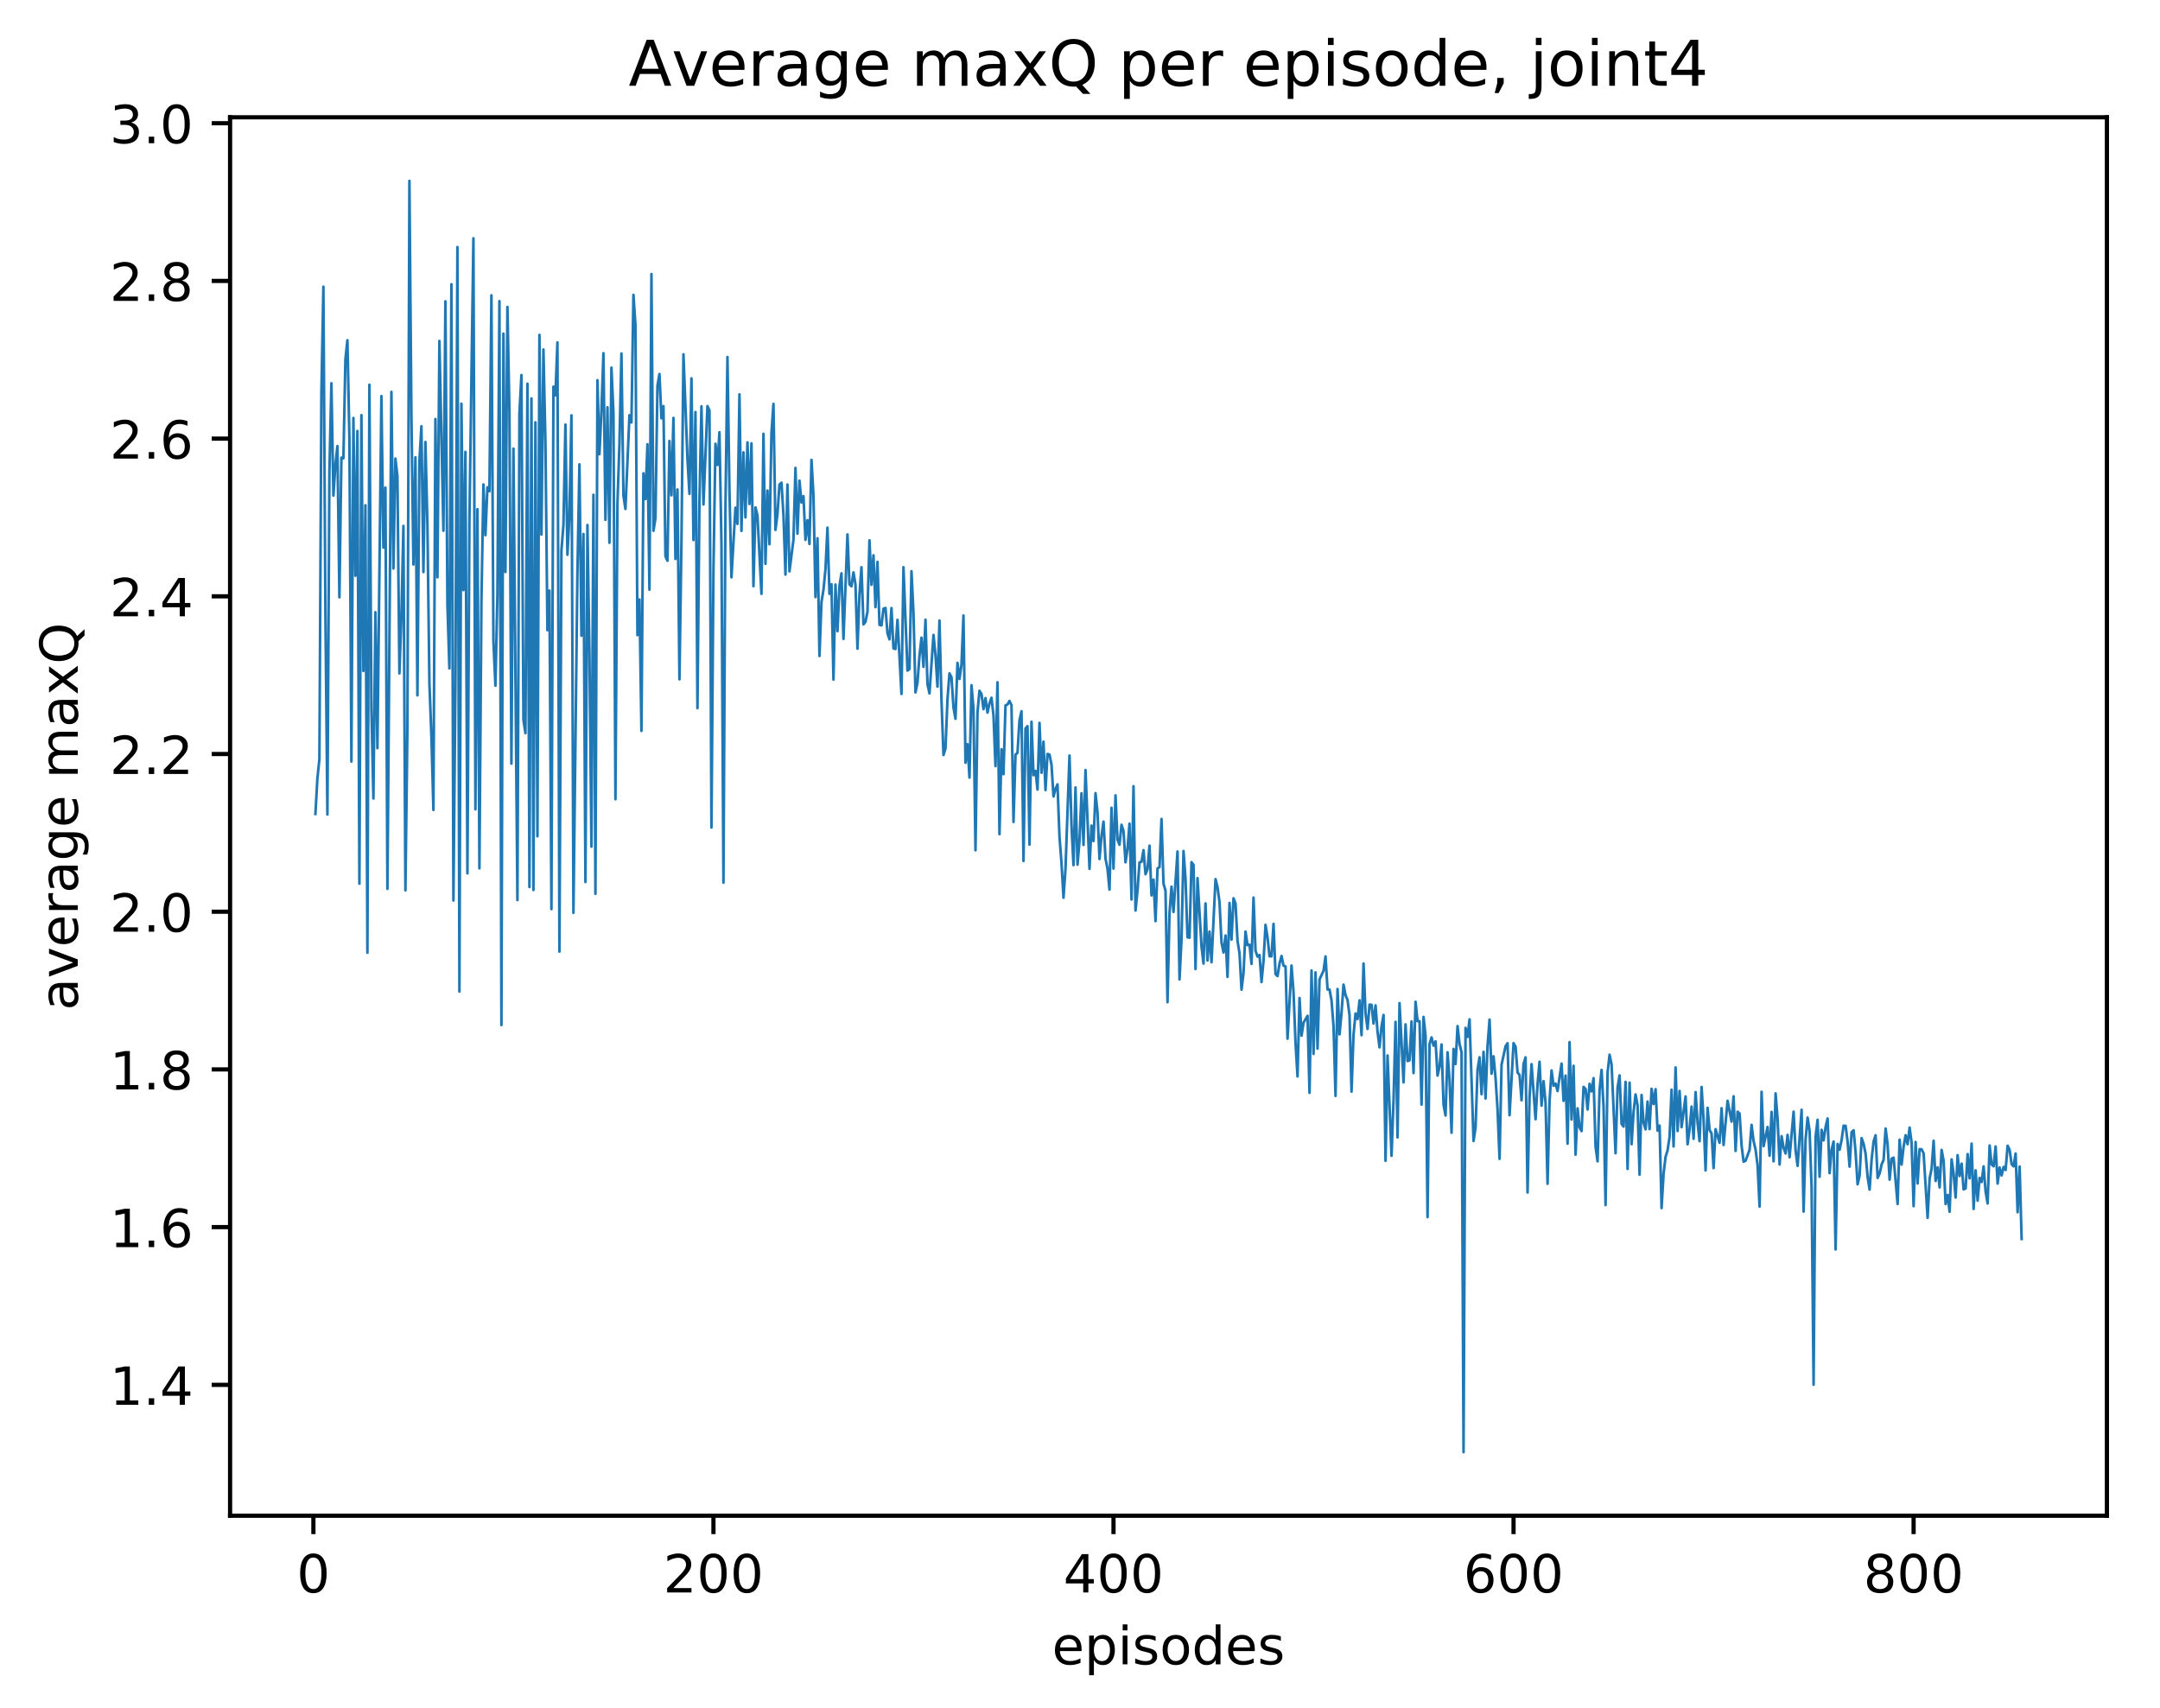 <?xml version="1.0" encoding="utf-8" standalone="no"?>
<!DOCTYPE svg PUBLIC "-//W3C//DTD SVG 1.1//EN"
  "http://www.w3.org/Graphics/SVG/1.1/DTD/svg11.dtd">
<!-- Created with matplotlib (http://matplotlib.org/) -->
<svg height="325pt" version="1.1" viewBox="0 0 411 325" width="411pt" xmlns="http://www.w3.org/2000/svg" xmlns:xlink="http://www.w3.org/1999/xlink">
 <defs>
  <style type="text/css">
*{stroke-linecap:butt;stroke-linejoin:round;}
  </style>
 </defs>
 <g id="figure_1">
  <g id="patch_1">
   <path d="M 0 325.986 
L 411.601 325.986 
L 411.601 0 
L 0 0 
z
" style="fill:#ffffff;"/>
  </g>
  <g id="axes_1">
   <g id="patch_2">
    <path d="M 43.781 288.43 
L 400.901 288.43 
L 400.901 22.318 
L 43.781 22.318 
z
" style="fill:#ffffff;"/>
   </g>
   <g id="matplotlib.axis_1">
    <g id="xtick_1">
     <g id="line2d_1">
      <defs>
       <path d="M 0 0 
L 0 3.5 
" id="mb0714ffade" style="stroke:#000000;stroke-width:0.8;"/>
      </defs>
      <g>
       <use style="stroke:#000000;stroke-width:0.8;" x="59.633" xlink:href="#mb0714ffade" y="288.43"/>
      </g>
     </g>
     <g id="text_1">
      <!-- 0 -->
      <defs>
       <path d="M 31.781 66.406 
Q 24.172 66.406 20.328 58.906 
Q 16.5 51.422 16.5 36.375 
Q 16.5 21.391 20.328 13.891 
Q 24.172 6.391 31.781 6.391 
Q 39.453 6.391 43.281 13.891 
Q 47.125 21.391 47.125 36.375 
Q 47.125 51.422 43.281 58.906 
Q 39.453 66.406 31.781 66.406 
z
M 31.781 74.219 
Q 44.047 74.219 50.516 64.516 
Q 56.984 54.828 56.984 36.375 
Q 56.984 17.969 50.516 8.266 
Q 44.047 -1.422 31.781 -1.422 
Q 19.531 -1.422 13.062 8.266 
Q 6.594 17.969 6.594 36.375 
Q 6.594 54.828 13.062 64.516 
Q 19.531 74.219 31.781 74.219 
z
" id="DejaVuSans-30"/>
      </defs>
      <g transform="translate(56.452 303.029)scale(0.1 -0.1)">
       <use xlink:href="#DejaVuSans-30"/>
      </g>
     </g>
    </g>
    <g id="xtick_2">
     <g id="line2d_2">
      <g>
       <use style="stroke:#000000;stroke-width:0.8;" x="135.754" xlink:href="#mb0714ffade" y="288.43"/>
      </g>
     </g>
     <g id="text_2">
      <!-- 200 -->
      <defs>
       <path d="M 19.188 8.297 
L 53.609 8.297 
L 53.609 0 
L 7.328 0 
L 7.328 8.297 
Q 12.938 14.109 22.625 23.891 
Q 32.328 33.688 34.812 36.531 
Q 39.547 41.844 41.422 45.531 
Q 43.312 49.219 43.312 52.781 
Q 43.312 58.594 39.234 62.25 
Q 35.156 65.922 28.609 65.922 
Q 23.969 65.922 18.812 64.312 
Q 13.672 62.703 7.812 59.422 
L 7.812 69.391 
Q 13.766 71.781 18.938 73 
Q 24.125 74.219 28.422 74.219 
Q 39.75 74.219 46.484 68.547 
Q 53.219 62.891 53.219 53.422 
Q 53.219 48.922 51.531 44.891 
Q 49.859 40.875 45.406 35.406 
Q 44.188 33.984 37.641 27.219 
Q 31.109 20.453 19.188 8.297 
z
" id="DejaVuSans-32"/>
      </defs>
      <g transform="translate(126.21 303.029)scale(0.1 -0.1)">
       <use xlink:href="#DejaVuSans-32"/>
       <use x="63.623" xlink:href="#DejaVuSans-30"/>
       <use x="127.246" xlink:href="#DejaVuSans-30"/>
      </g>
     </g>
    </g>
    <g id="xtick_3">
     <g id="line2d_3">
      <g>
       <use style="stroke:#000000;stroke-width:0.8;" x="211.875" xlink:href="#mb0714ffade" y="288.43"/>
      </g>
     </g>
     <g id="text_3">
      <!-- 400 -->
      <defs>
       <path d="M 37.797 64.312 
L 12.891 25.391 
L 37.797 25.391 
z
M 35.203 72.906 
L 47.609 72.906 
L 47.609 25.391 
L 58.016 25.391 
L 58.016 17.188 
L 47.609 17.188 
L 47.609 0 
L 37.797 0 
L 37.797 17.188 
L 4.891 17.188 
L 4.891 26.703 
z
" id="DejaVuSans-34"/>
      </defs>
      <g transform="translate(202.331 303.029)scale(0.1 -0.1)">
       <use xlink:href="#DejaVuSans-34"/>
       <use x="63.623" xlink:href="#DejaVuSans-30"/>
       <use x="127.246" xlink:href="#DejaVuSans-30"/>
      </g>
     </g>
    </g>
    <g id="xtick_4">
     <g id="line2d_4">
      <g>
       <use style="stroke:#000000;stroke-width:0.8;" x="287.995" xlink:href="#mb0714ffade" y="288.43"/>
      </g>
     </g>
     <g id="text_4">
      <!-- 600 -->
      <defs>
       <path d="M 33.016 40.375 
Q 26.375 40.375 22.484 35.828 
Q 18.609 31.297 18.609 23.391 
Q 18.609 15.531 22.484 10.953 
Q 26.375 6.391 33.016 6.391 
Q 39.656 6.391 43.531 10.953 
Q 47.406 15.531 47.406 23.391 
Q 47.406 31.297 43.531 35.828 
Q 39.656 40.375 33.016 40.375 
z
M 52.594 71.297 
L 52.594 62.312 
Q 48.875 64.062 45.094 64.984 
Q 41.312 65.922 37.594 65.922 
Q 27.828 65.922 22.672 59.328 
Q 17.531 52.734 16.797 39.406 
Q 19.672 43.656 24.016 45.922 
Q 28.375 48.188 33.594 48.188 
Q 44.578 48.188 50.953 41.516 
Q 57.328 34.859 57.328 23.391 
Q 57.328 12.156 50.688 5.359 
Q 44.047 -1.422 33.016 -1.422 
Q 20.359 -1.422 13.672 8.266 
Q 6.984 17.969 6.984 36.375 
Q 6.984 53.656 15.188 63.938 
Q 23.391 74.219 37.203 74.219 
Q 40.922 74.219 44.703 73.484 
Q 48.484 72.75 52.594 71.297 
z
" id="DejaVuSans-36"/>
      </defs>
      <g transform="translate(278.452 303.029)scale(0.1 -0.1)">
       <use xlink:href="#DejaVuSans-36"/>
       <use x="63.623" xlink:href="#DejaVuSans-30"/>
       <use x="127.246" xlink:href="#DejaVuSans-30"/>
      </g>
     </g>
    </g>
    <g id="xtick_5">
     <g id="line2d_5">
      <g>
       <use style="stroke:#000000;stroke-width:0.8;" x="364.116" xlink:href="#mb0714ffade" y="288.43"/>
      </g>
     </g>
     <g id="text_5">
      <!-- 800 -->
      <defs>
       <path d="M 31.781 34.625 
Q 24.75 34.625 20.719 30.859 
Q 16.703 27.094 16.703 20.516 
Q 16.703 13.922 20.719 10.156 
Q 24.75 6.391 31.781 6.391 
Q 38.812 6.391 42.859 10.172 
Q 46.922 13.969 46.922 20.516 
Q 46.922 27.094 42.891 30.859 
Q 38.875 34.625 31.781 34.625 
z
M 21.922 38.812 
Q 15.578 40.375 12.031 44.719 
Q 8.5 49.078 8.5 55.328 
Q 8.5 64.062 14.719 69.141 
Q 20.953 74.219 31.781 74.219 
Q 42.672 74.219 48.875 69.141 
Q 55.078 64.062 55.078 55.328 
Q 55.078 49.078 51.531 44.719 
Q 48 40.375 41.703 38.812 
Q 48.828 37.156 52.797 32.312 
Q 56.781 27.484 56.781 20.516 
Q 56.781 9.906 50.312 4.234 
Q 43.844 -1.422 31.781 -1.422 
Q 19.734 -1.422 13.25 4.234 
Q 6.781 9.906 6.781 20.516 
Q 6.781 27.484 10.781 32.312 
Q 14.797 37.156 21.922 38.812 
z
M 18.312 54.391 
Q 18.312 48.734 21.844 45.562 
Q 25.391 42.391 31.781 42.391 
Q 38.141 42.391 41.719 45.562 
Q 45.312 48.734 45.312 54.391 
Q 45.312 60.062 41.719 63.234 
Q 38.141 66.406 31.781 66.406 
Q 25.391 66.406 21.844 63.234 
Q 18.312 60.062 18.312 54.391 
z
" id="DejaVuSans-38"/>
      </defs>
      <g transform="translate(354.572 303.029)scale(0.1 -0.1)">
       <use xlink:href="#DejaVuSans-38"/>
       <use x="63.623" xlink:href="#DejaVuSans-30"/>
       <use x="127.246" xlink:href="#DejaVuSans-30"/>
      </g>
     </g>
    </g>
    <g id="text_6">
     <!-- episodes -->
     <defs>
      <path d="M 56.203 29.594 
L 56.203 25.203 
L 14.891 25.203 
Q 15.484 15.922 20.484 11.062 
Q 25.484 6.203 34.422 6.203 
Q 39.594 6.203 44.453 7.469 
Q 49.312 8.734 54.109 11.281 
L 54.109 2.781 
Q 49.266 0.734 44.188 -0.344 
Q 39.109 -1.422 33.891 -1.422 
Q 20.797 -1.422 13.156 6.188 
Q 5.516 13.812 5.516 26.812 
Q 5.516 40.234 12.766 48.109 
Q 20.016 56 32.328 56 
Q 43.359 56 49.781 48.891 
Q 56.203 41.797 56.203 29.594 
z
M 47.219 32.234 
Q 47.125 39.594 43.094 43.984 
Q 39.062 48.391 32.422 48.391 
Q 24.906 48.391 20.391 44.141 
Q 15.875 39.891 15.188 32.172 
z
" id="DejaVuSans-65"/>
      <path d="M 18.109 8.203 
L 18.109 -20.797 
L 9.078 -20.797 
L 9.078 54.688 
L 18.109 54.688 
L 18.109 46.391 
Q 20.953 51.266 25.266 53.625 
Q 29.594 56 35.594 56 
Q 45.562 56 51.781 48.094 
Q 58.016 40.188 58.016 27.297 
Q 58.016 14.406 51.781 6.484 
Q 45.562 -1.422 35.594 -1.422 
Q 29.594 -1.422 25.266 0.953 
Q 20.953 3.328 18.109 8.203 
z
M 48.688 27.297 
Q 48.688 37.203 44.609 42.844 
Q 40.531 48.484 33.406 48.484 
Q 26.266 48.484 22.188 42.844 
Q 18.109 37.203 18.109 27.297 
Q 18.109 17.391 22.188 11.75 
Q 26.266 6.109 33.406 6.109 
Q 40.531 6.109 44.609 11.75 
Q 48.688 17.391 48.688 27.297 
z
" id="DejaVuSans-70"/>
      <path d="M 9.422 54.688 
L 18.406 54.688 
L 18.406 0 
L 9.422 0 
z
M 9.422 75.984 
L 18.406 75.984 
L 18.406 64.594 
L 9.422 64.594 
z
" id="DejaVuSans-69"/>
      <path d="M 44.281 53.078 
L 44.281 44.578 
Q 40.484 46.531 36.375 47.5 
Q 32.281 48.484 27.875 48.484 
Q 21.188 48.484 17.844 46.438 
Q 14.5 44.391 14.5 40.281 
Q 14.5 37.156 16.891 35.375 
Q 19.281 33.594 26.516 31.984 
L 29.594 31.297 
Q 39.156 29.25 43.188 25.516 
Q 47.219 21.781 47.219 15.094 
Q 47.219 7.469 41.188 3.016 
Q 35.156 -1.422 24.609 -1.422 
Q 20.219 -1.422 15.453 -0.562 
Q 10.688 0.297 5.422 2 
L 5.422 11.281 
Q 10.406 8.688 15.234 7.391 
Q 20.062 6.109 24.812 6.109 
Q 31.156 6.109 34.562 8.281 
Q 37.984 10.453 37.984 14.406 
Q 37.984 18.062 35.516 20.016 
Q 33.062 21.969 24.703 23.781 
L 21.578 24.516 
Q 13.234 26.266 9.516 29.906 
Q 5.812 33.547 5.812 39.891 
Q 5.812 47.609 11.281 51.797 
Q 16.75 56 26.812 56 
Q 31.781 56 36.172 55.266 
Q 40.578 54.547 44.281 53.078 
z
" id="DejaVuSans-73"/>
      <path d="M 30.609 48.391 
Q 23.391 48.391 19.188 42.75 
Q 14.984 37.109 14.984 27.297 
Q 14.984 17.484 19.156 11.844 
Q 23.344 6.203 30.609 6.203 
Q 37.797 6.203 41.984 11.859 
Q 46.188 17.531 46.188 27.297 
Q 46.188 37.016 41.984 42.703 
Q 37.797 48.391 30.609 48.391 
z
M 30.609 56 
Q 42.328 56 49.016 48.375 
Q 55.719 40.766 55.719 27.297 
Q 55.719 13.875 49.016 6.219 
Q 42.328 -1.422 30.609 -1.422 
Q 18.844 -1.422 12.172 6.219 
Q 5.516 13.875 5.516 27.297 
Q 5.516 40.766 12.172 48.375 
Q 18.844 56 30.609 56 
z
" id="DejaVuSans-6f"/>
      <path d="M 45.406 46.391 
L 45.406 75.984 
L 54.391 75.984 
L 54.391 0 
L 45.406 0 
L 45.406 8.203 
Q 42.578 3.328 38.25 0.953 
Q 33.938 -1.422 27.875 -1.422 
Q 17.969 -1.422 11.734 6.484 
Q 5.516 14.406 5.516 27.297 
Q 5.516 40.188 11.734 48.094 
Q 17.969 56 27.875 56 
Q 33.938 56 38.25 53.625 
Q 42.578 51.266 45.406 46.391 
z
M 14.797 27.297 
Q 14.797 17.391 18.875 11.75 
Q 22.953 6.109 30.078 6.109 
Q 37.203 6.109 41.297 11.75 
Q 45.406 17.391 45.406 27.297 
Q 45.406 37.203 41.297 42.844 
Q 37.203 48.484 30.078 48.484 
Q 22.953 48.484 18.875 42.844 
Q 14.797 37.203 14.797 27.297 
z
" id="DejaVuSans-64"/>
     </defs>
     <g transform="translate(200.182 316.707)scale(0.1 -0.1)">
      <use xlink:href="#DejaVuSans-65"/>
      <use x="61.523" xlink:href="#DejaVuSans-70"/>
      <use x="125" xlink:href="#DejaVuSans-69"/>
      <use x="152.783" xlink:href="#DejaVuSans-73"/>
      <use x="204.883" xlink:href="#DejaVuSans-6f"/>
      <use x="266.064" xlink:href="#DejaVuSans-64"/>
      <use x="329.541" xlink:href="#DejaVuSans-65"/>
      <use x="391.064" xlink:href="#DejaVuSans-73"/>
     </g>
    </g>
   </g>
   <g id="matplotlib.axis_2">
    <g id="ytick_1">
     <g id="line2d_6">
      <defs>
       <path d="M 0 0 
L -3.5 0 
" id="m183f1dcb68" style="stroke:#000000;stroke-width:0.8;"/>
      </defs>
      <g>
       <use style="stroke:#000000;stroke-width:0.8;" x="43.781" xlink:href="#m183f1dcb68" y="263.522"/>
      </g>
     </g>
     <g id="text_7">
      <!-- 1.4 -->
      <defs>
       <path d="M 12.406 8.297 
L 28.516 8.297 
L 28.516 63.922 
L 10.984 60.406 
L 10.984 69.391 
L 28.422 72.906 
L 38.281 72.906 
L 38.281 8.297 
L 54.391 8.297 
L 54.391 0 
L 12.406 0 
z
" id="DejaVuSans-31"/>
       <path d="M 10.688 12.406 
L 21 12.406 
L 21 0 
L 10.688 0 
z
" id="DejaVuSans-2e"/>
      </defs>
      <g transform="translate(20.878 267.321)scale(0.1 -0.1)">
       <use xlink:href="#DejaVuSans-31"/>
       <use x="63.623" xlink:href="#DejaVuSans-2e"/>
       <use x="95.41" xlink:href="#DejaVuSans-34"/>
      </g>
     </g>
    </g>
    <g id="ytick_2">
     <g id="line2d_7">
      <g>
       <use style="stroke:#000000;stroke-width:0.8;" x="43.781" xlink:href="#m183f1dcb68" y="233.513"/>
      </g>
     </g>
     <g id="text_8">
      <!-- 1.6 -->
      <g transform="translate(20.878 237.312)scale(0.1 -0.1)">
       <use xlink:href="#DejaVuSans-31"/>
       <use x="63.623" xlink:href="#DejaVuSans-2e"/>
       <use x="95.41" xlink:href="#DejaVuSans-36"/>
      </g>
     </g>
    </g>
    <g id="ytick_3">
     <g id="line2d_8">
      <g>
       <use style="stroke:#000000;stroke-width:0.8;" x="43.781" xlink:href="#m183f1dcb68" y="203.504"/>
      </g>
     </g>
     <g id="text_9">
      <!-- 1.8 -->
      <g transform="translate(20.878 207.303)scale(0.1 -0.1)">
       <use xlink:href="#DejaVuSans-31"/>
       <use x="63.623" xlink:href="#DejaVuSans-2e"/>
       <use x="95.41" xlink:href="#DejaVuSans-38"/>
      </g>
     </g>
    </g>
    <g id="ytick_4">
     <g id="line2d_9">
      <g>
       <use style="stroke:#000000;stroke-width:0.8;" x="43.781" xlink:href="#m183f1dcb68" y="173.495"/>
      </g>
     </g>
     <g id="text_10">
      <!-- 2.0 -->
      <g transform="translate(20.878 177.294)scale(0.1 -0.1)">
       <use xlink:href="#DejaVuSans-32"/>
       <use x="63.623" xlink:href="#DejaVuSans-2e"/>
       <use x="95.41" xlink:href="#DejaVuSans-30"/>
      </g>
     </g>
    </g>
    <g id="ytick_5">
     <g id="line2d_10">
      <g>
       <use style="stroke:#000000;stroke-width:0.8;" x="43.781" xlink:href="#m183f1dcb68" y="143.486"/>
      </g>
     </g>
     <g id="text_11">
      <!-- 2.2 -->
      <g transform="translate(20.878 147.285)scale(0.1 -0.1)">
       <use xlink:href="#DejaVuSans-32"/>
       <use x="63.623" xlink:href="#DejaVuSans-2e"/>
       <use x="95.41" xlink:href="#DejaVuSans-32"/>
      </g>
     </g>
    </g>
    <g id="ytick_6">
     <g id="line2d_11">
      <g>
       <use style="stroke:#000000;stroke-width:0.8;" x="43.781" xlink:href="#m183f1dcb68" y="113.477"/>
      </g>
     </g>
     <g id="text_12">
      <!-- 2.4 -->
      <g transform="translate(20.878 117.276)scale(0.1 -0.1)">
       <use xlink:href="#DejaVuSans-32"/>
       <use x="63.623" xlink:href="#DejaVuSans-2e"/>
       <use x="95.41" xlink:href="#DejaVuSans-34"/>
      </g>
     </g>
    </g>
    <g id="ytick_7">
     <g id="line2d_12">
      <g>
       <use style="stroke:#000000;stroke-width:0.8;" x="43.781" xlink:href="#m183f1dcb68" y="83.468"/>
      </g>
     </g>
     <g id="text_13">
      <!-- 2.6 -->
      <g transform="translate(20.878 87.268)scale(0.1 -0.1)">
       <use xlink:href="#DejaVuSans-32"/>
       <use x="63.623" xlink:href="#DejaVuSans-2e"/>
       <use x="95.41" xlink:href="#DejaVuSans-36"/>
      </g>
     </g>
    </g>
    <g id="ytick_8">
     <g id="line2d_13">
      <g>
       <use style="stroke:#000000;stroke-width:0.8;" x="43.781" xlink:href="#m183f1dcb68" y="53.459"/>
      </g>
     </g>
     <g id="text_14">
      <!-- 2.8 -->
      <g transform="translate(20.878 57.259)scale(0.1 -0.1)">
       <use xlink:href="#DejaVuSans-32"/>
       <use x="63.623" xlink:href="#DejaVuSans-2e"/>
       <use x="95.41" xlink:href="#DejaVuSans-38"/>
      </g>
     </g>
    </g>
    <g id="ytick_9">
     <g id="line2d_14">
      <g>
       <use style="stroke:#000000;stroke-width:0.8;" x="43.781" xlink:href="#m183f1dcb68" y="23.45"/>
      </g>
     </g>
     <g id="text_15">
      <!-- 3.0 -->
      <defs>
       <path d="M 40.578 39.312 
Q 47.656 37.797 51.625 33 
Q 55.609 28.219 55.609 21.188 
Q 55.609 10.406 48.188 4.484 
Q 40.766 -1.422 27.094 -1.422 
Q 22.516 -1.422 17.656 -0.516 
Q 12.797 0.391 7.625 2.203 
L 7.625 11.719 
Q 11.719 9.328 16.594 8.109 
Q 21.484 6.891 26.812 6.891 
Q 36.078 6.891 40.938 10.547 
Q 45.797 14.203 45.797 21.188 
Q 45.797 27.641 41.281 31.266 
Q 36.766 34.906 28.719 34.906 
L 20.219 34.906 
L 20.219 43.016 
L 29.109 43.016 
Q 36.375 43.016 40.234 45.922 
Q 44.094 48.828 44.094 54.297 
Q 44.094 59.906 40.109 62.906 
Q 36.141 65.922 28.719 65.922 
Q 24.656 65.922 20.016 65.031 
Q 15.375 64.156 9.812 62.312 
L 9.812 71.094 
Q 15.438 72.656 20.344 73.438 
Q 25.25 74.219 29.594 74.219 
Q 40.828 74.219 47.359 69.109 
Q 53.906 64.016 53.906 55.328 
Q 53.906 49.266 50.438 45.094 
Q 46.969 40.922 40.578 39.312 
z
" id="DejaVuSans-33"/>
      </defs>
      <g transform="translate(20.878 27.25)scale(0.1 -0.1)">
       <use xlink:href="#DejaVuSans-33"/>
       <use x="63.623" xlink:href="#DejaVuSans-2e"/>
       <use x="95.41" xlink:href="#DejaVuSans-30"/>
      </g>
     </g>
    </g>
    <g id="text_16">
     <!-- average maxQ -->
     <defs>
      <path d="M 34.281 27.484 
Q 23.391 27.484 19.188 25 
Q 14.984 22.516 14.984 16.5 
Q 14.984 11.719 18.141 8.906 
Q 21.297 6.109 26.703 6.109 
Q 34.188 6.109 38.703 11.406 
Q 43.219 16.703 43.219 25.484 
L 43.219 27.484 
z
M 52.203 31.203 
L 52.203 0 
L 43.219 0 
L 43.219 8.297 
Q 40.141 3.328 35.547 0.953 
Q 30.953 -1.422 24.312 -1.422 
Q 15.922 -1.422 10.953 3.297 
Q 6 8.016 6 15.922 
Q 6 25.141 12.172 29.828 
Q 18.359 34.516 30.609 34.516 
L 43.219 34.516 
L 43.219 35.406 
Q 43.219 41.609 39.141 45 
Q 35.062 48.391 27.688 48.391 
Q 23 48.391 18.547 47.266 
Q 14.109 46.141 10.016 43.891 
L 10.016 52.203 
Q 14.938 54.109 19.578 55.047 
Q 24.219 56 28.609 56 
Q 40.484 56 46.344 49.844 
Q 52.203 43.703 52.203 31.203 
z
" id="DejaVuSans-61"/>
      <path d="M 2.984 54.688 
L 12.5 54.688 
L 29.594 8.797 
L 46.688 54.688 
L 56.203 54.688 
L 35.688 0 
L 23.484 0 
z
" id="DejaVuSans-76"/>
      <path d="M 41.109 46.297 
Q 39.594 47.172 37.812 47.578 
Q 36.031 48 33.891 48 
Q 26.266 48 22.188 43.047 
Q 18.109 38.094 18.109 28.812 
L 18.109 0 
L 9.078 0 
L 9.078 54.688 
L 18.109 54.688 
L 18.109 46.188 
Q 20.953 51.172 25.484 53.578 
Q 30.031 56 36.531 56 
Q 37.453 56 38.578 55.875 
Q 39.703 55.766 41.062 55.516 
z
" id="DejaVuSans-72"/>
      <path d="M 45.406 27.984 
Q 45.406 37.75 41.375 43.109 
Q 37.359 48.484 30.078 48.484 
Q 22.859 48.484 18.828 43.109 
Q 14.797 37.75 14.797 27.984 
Q 14.797 18.266 18.828 12.891 
Q 22.859 7.516 30.078 7.516 
Q 37.359 7.516 41.375 12.891 
Q 45.406 18.266 45.406 27.984 
z
M 54.391 6.781 
Q 54.391 -7.172 48.188 -13.984 
Q 42 -20.797 29.203 -20.797 
Q 24.469 -20.797 20.266 -20.094 
Q 16.062 -19.391 12.109 -17.922 
L 12.109 -9.188 
Q 16.062 -11.328 19.922 -12.344 
Q 23.781 -13.375 27.781 -13.375 
Q 36.625 -13.375 41.016 -8.766 
Q 45.406 -4.156 45.406 5.172 
L 45.406 9.625 
Q 42.625 4.781 38.281 2.391 
Q 33.938 0 27.875 0 
Q 17.828 0 11.672 7.656 
Q 5.516 15.328 5.516 27.984 
Q 5.516 40.672 11.672 48.328 
Q 17.828 56 27.875 56 
Q 33.938 56 38.281 53.609 
Q 42.625 51.219 45.406 46.391 
L 45.406 54.688 
L 54.391 54.688 
z
" id="DejaVuSans-67"/>
      <path id="DejaVuSans-20"/>
      <path d="M 52 44.188 
Q 55.375 50.25 60.062 53.125 
Q 64.75 56 71.094 56 
Q 79.641 56 84.281 50.016 
Q 88.922 44.047 88.922 33.016 
L 88.922 0 
L 79.891 0 
L 79.891 32.719 
Q 79.891 40.578 77.094 44.375 
Q 74.312 48.188 68.609 48.188 
Q 61.625 48.188 57.562 43.547 
Q 53.516 38.922 53.516 30.906 
L 53.516 0 
L 44.484 0 
L 44.484 32.719 
Q 44.484 40.625 41.703 44.406 
Q 38.922 48.188 33.109 48.188 
Q 26.219 48.188 22.156 43.531 
Q 18.109 38.875 18.109 30.906 
L 18.109 0 
L 9.078 0 
L 9.078 54.688 
L 18.109 54.688 
L 18.109 46.188 
Q 21.188 51.219 25.484 53.609 
Q 29.781 56 35.688 56 
Q 41.656 56 45.828 52.969 
Q 50 49.953 52 44.188 
z
" id="DejaVuSans-6d"/>
      <path d="M 54.891 54.688 
L 35.109 28.078 
L 55.906 0 
L 45.312 0 
L 29.391 21.484 
L 13.484 0 
L 2.875 0 
L 24.125 28.609 
L 4.688 54.688 
L 15.281 54.688 
L 29.781 35.203 
L 44.281 54.688 
z
" id="DejaVuSans-78"/>
      <path d="M 39.406 66.219 
Q 28.656 66.219 22.328 58.203 
Q 16.016 50.203 16.016 36.375 
Q 16.016 22.609 22.328 14.594 
Q 28.656 6.594 39.406 6.594 
Q 50.141 6.594 56.422 14.594 
Q 62.703 22.609 62.703 36.375 
Q 62.703 50.203 56.422 58.203 
Q 50.141 66.219 39.406 66.219 
z
M 53.219 1.312 
L 66.219 -12.891 
L 54.297 -12.891 
L 43.5 -1.219 
Q 41.891 -1.312 41.031 -1.359 
Q 40.188 -1.422 39.406 -1.422 
Q 24.031 -1.422 14.812 8.859 
Q 5.609 19.141 5.609 36.375 
Q 5.609 53.656 14.812 63.938 
Q 24.031 74.219 39.406 74.219 
Q 54.734 74.219 63.906 63.938 
Q 73.094 53.656 73.094 36.375 
Q 73.094 23.688 67.984 14.641 
Q 62.891 5.609 53.219 1.312 
z
" id="DejaVuSans-51"/>
     </defs>
     <g transform="translate(14.798 192.263)rotate(-90)scale(0.1 -0.1)">
      <use xlink:href="#DejaVuSans-61"/>
      <use x="61.279" xlink:href="#DejaVuSans-76"/>
      <use x="120.459" xlink:href="#DejaVuSans-65"/>
      <use x="181.982" xlink:href="#DejaVuSans-72"/>
      <use x="223.096" xlink:href="#DejaVuSans-61"/>
      <use x="284.375" xlink:href="#DejaVuSans-67"/>
      <use x="347.852" xlink:href="#DejaVuSans-65"/>
      <use x="409.375" xlink:href="#DejaVuSans-20"/>
      <use x="441.162" xlink:href="#DejaVuSans-6d"/>
      <use x="538.574" xlink:href="#DejaVuSans-61"/>
      <use x="599.854" xlink:href="#DejaVuSans-78"/>
      <use x="659.033" xlink:href="#DejaVuSans-51"/>
     </g>
    </g>
   </g>
   <g id="line2d_15">
    <path clip-path="url(#pd6f6dacb17)" d="M 60.014 154.891 
L 60.395 148.096 
L 60.775 144.445 
L 61.156 74.711 
L 61.536 54.553 
L 61.917 116.634 
L 62.298 154.997 
L 62.678 89.771 
L 63.059 72.93 
L 63.439 94.299 
L 63.82 88.457 
L 64.201 84.89 
L 64.581 113.662 
L 64.962 87.087 
L 65.342 87.211 
L 65.723 68.401 
L 66.104 64.742 
L 66.484 83.307 
L 66.865 144.916 
L 67.245 79.544 
L 67.626 109.557 
L 68.007 82.015 
L 68.387 168.156 
L 68.768 79 
L 69.148 127.677 
L 69.529 96.148 
L 69.91 181.302 
L 70.29 73.215 
L 70.671 134.873 
L 71.051 151.955 
L 71.432 116.502 
L 71.813 142.374 
L 72.574 75.371 
L 72.954 104.191 
L 73.335 92.797 
L 73.716 169.136 
L 74.477 74.574 
L 74.858 108.184 
L 75.238 87.27 
L 75.619 90.621 
L 75.999 128.139 
L 76.38 117.257 
L 76.761 100.085 
L 77.141 169.428 
L 77.522 138.652 
L 77.902 34.414 
L 78.283 79.146 
L 78.664 107.42 
L 79.044 87.018 
L 79.425 132.316 
L 79.805 87.777 
L 80.186 81.111 
L 80.567 108.856 
L 80.947 84.109 
L 81.328 99.639 
L 81.708 130.109 
L 82.089 140.122 
L 82.47 154.124 
L 82.85 79.733 
L 83.231 109.854 
L 83.611 64.888 
L 84.373 100.994 
L 84.753 57.341 
L 85.134 115.034 
L 85.514 127.186 
L 85.895 54.093 
L 86.276 171.365 
L 86.656 130.181 
L 87.037 47.012 
L 87.417 188.682 
L 87.798 76.825 
L 88.179 112.294 
L 88.559 85.99 
L 88.94 166.19 
L 89.32 98.985 
L 90.082 45.343 
L 90.462 154.002 
L 90.843 96.901 
L 91.223 165.239 
L 91.604 114.485 
L 91.985 92.187 
L 92.365 101.84 
L 92.746 92.738 
L 93.126 93.473 
L 93.507 56.192 
L 93.888 122.027 
L 94.268 130.486 
L 94.649 113.15 
L 95.029 57.3 
L 95.41 195.056 
L 95.791 63.481 
L 96.171 108.847 
L 96.552 58.407 
L 96.932 78.273 
L 97.313 145.311 
L 97.694 85.37 
L 98.455 171.283 
L 98.836 78.671 
L 99.216 71.366 
L 99.597 136.984 
L 99.977 139.516 
L 100.358 73.017 
L 100.739 168.79 
L 101.119 75.817 
L 101.5 169.362 
L 101.88 80.368 
L 102.261 159.134 
L 102.642 63.726 
L 103.022 101.719 
L 103.403 66.508 
L 103.783 84.145 
L 104.164 119.92 
L 104.545 112.386 
L 104.925 173.001 
L 105.306 73.574 
L 105.686 75.229 
L 106.067 65.153 
L 106.448 181.083 
L 106.828 104.763 
L 107.209 99.877 
L 107.589 80.785 
L 107.97 105.563 
L 108.351 97.917 
L 108.731 79.041 
L 109.112 173.704 
L 109.873 108.844 
L 110.254 88.366 
L 110.634 120.97 
L 111.015 101.616 
L 111.395 167.838 
L 111.776 99.901 
L 112.157 124.404 
L 112.537 161.104 
L 112.918 94.153 
L 113.298 170.081 
L 113.679 72.351 
L 114.06 86.434 
L 114.44 78.154 
L 114.821 67.214 
L 115.201 98.928 
L 115.582 77.506 
L 115.963 103.29 
L 116.343 69.958 
L 116.724 78.577 
L 117.104 152.082 
L 117.485 95.848 
L 117.866 84.462 
L 118.246 67.265 
L 118.627 94.318 
L 119.007 96.85 
L 119.769 79.018 
L 120.149 80.384 
L 120.53 56.104 
L 120.91 61.859 
L 121.291 120.863 
L 121.672 114.08 
L 122.052 139.086 
L 122.433 90.062 
L 122.814 94.979 
L 123.194 84.541 
L 123.575 112.206 
L 123.955 52.143 
L 124.336 101.012 
L 124.717 98.598 
L 125.097 73.42 
L 125.478 71.173 
L 125.858 79.594 
L 126.239 77.288 
L 126.62 105.852 
L 127 106.712 
L 127.381 83.92 
L 127.761 94.253 
L 128.142 79.524 
L 128.523 106.363 
L 128.903 93.143 
L 129.284 129.269 
L 129.664 103.118 
L 130.045 67.425 
L 130.806 87.286 
L 131.187 93.972 
L 131.567 71.993 
L 131.948 102.762 
L 132.329 78.407 
L 132.709 134.757 
L 133.09 95.234 
L 133.47 77.313 
L 133.851 95.998 
L 134.612 77.277 
L 134.993 78.127 
L 135.373 157.468 
L 135.754 108.594 
L 136.135 84.451 
L 136.515 88.476 
L 136.896 82.255 
L 137.276 103.449 
L 137.657 167.962 
L 138.038 96.586 
L 138.418 67.938 
L 138.799 93.474 
L 139.179 109.867 
L 139.941 96.615 
L 140.321 99.695 
L 140.702 75.045 
L 141.082 101.023 
L 141.463 86.085 
L 141.844 98.455 
L 142.224 84.175 
L 142.605 95.91 
L 142.985 84.362 
L 143.366 111.547 
L 143.747 96.561 
L 144.127 98.074 
L 144.888 113 
L 145.269 82.549 
L 145.65 107.294 
L 146.03 93.348 
L 146.411 103.562 
L 146.792 82.355 
L 147.172 76.856 
L 147.553 100.837 
L 147.933 97.844 
L 148.314 92.208 
L 148.695 91.852 
L 149.075 97.97 
L 149.456 109.341 
L 149.836 92.203 
L 150.217 108.73 
L 150.978 102.687 
L 151.359 89.036 
L 151.739 101.545 
L 152.12 91.466 
L 152.501 95.62 
L 152.881 94.422 
L 153.262 102.737 
L 153.642 98.988 
L 154.023 103.521 
L 154.404 87.509 
L 154.784 94.217 
L 155.165 113.613 
L 155.545 102.425 
L 155.926 124.826 
L 156.307 114.585 
L 156.687 112.247 
L 157.068 108.322 
L 157.448 100.41 
L 157.829 113.002 
L 158.21 111.181 
L 158.59 129.313 
L 158.971 111.236 
L 159.351 120.101 
L 159.732 111.494 
L 160.113 109.1 
L 160.493 121.579 
L 161.254 101.699 
L 161.635 111.185 
L 162.016 111.572 
L 162.396 108.92 
L 162.777 111.202 
L 163.157 123.436 
L 163.538 113.09 
L 163.919 107.942 
L 164.299 118.817 
L 164.68 118.344 
L 165.06 116.41 
L 165.441 102.821 
L 165.822 111.279 
L 166.202 105.675 
L 166.583 115.536 
L 166.963 106.916 
L 167.344 118.905 
L 167.725 119.017 
L 168.105 115.835 
L 168.486 115.686 
L 168.866 120.482 
L 169.247 121.663 
L 169.628 115.714 
L 170.008 123.384 
L 170.389 123.5 
L 170.77 117.949 
L 171.531 132.054 
L 171.911 107.935 
L 172.673 127.614 
L 173.053 127.302 
L 173.434 108.689 
L 173.814 116.603 
L 174.195 131.761 
L 174.576 129.916 
L 174.956 124.801 
L 175.337 121.352 
L 175.717 126.89 
L 176.098 117.925 
L 176.479 130.189 
L 176.859 131.944 
L 177.62 120.826 
L 178.001 124.609 
L 178.382 130.665 
L 178.762 118.078 
L 179.143 133.249 
L 179.523 143.672 
L 179.904 142.435 
L 180.285 133.039 
L 180.665 128.138 
L 181.046 128.862 
L 181.426 134.617 
L 181.807 136.776 
L 182.188 126.132 
L 182.568 129.199 
L 182.949 126.433 
L 183.329 117.133 
L 183.71 145.141 
L 184.091 141.613 
L 184.471 147.966 
L 184.852 130.39 
L 185.232 134.86 
L 185.613 161.808 
L 185.994 135.546 
L 186.374 131.449 
L 186.755 132.056 
L 187.135 134.947 
L 187.516 132.844 
L 187.897 135.605 
L 188.277 133.853 
L 188.658 132.779 
L 189.038 136.117 
L 189.419 145.793 
L 189.8 129.836 
L 190.18 158.736 
L 190.561 142.581 
L 190.941 147.322 
L 191.322 134.235 
L 191.703 134.058 
L 192.083 133.381 
L 192.464 134.18 
L 192.845 156.411 
L 193.225 143.617 
L 193.606 143.255 
L 193.986 137.073 
L 194.367 135.347 
L 194.748 163.842 
L 195.128 138.621 
L 195.509 138.189 
L 195.889 160.726 
L 196.27 137.348 
L 196.651 147.507 
L 197.031 146.685 
L 197.412 150.247 
L 197.792 137.551 
L 198.173 147.051 
L 198.554 141.136 
L 198.934 150.347 
L 199.315 143.471 
L 199.695 143.592 
L 200.076 145.5 
L 200.457 151.559 
L 200.837 150.142 
L 201.218 149.257 
L 201.598 159.271 
L 201.979 164.204 
L 202.36 170.831 
L 202.74 165.312 
L 203.501 143.777 
L 203.882 157.109 
L 204.263 164.627 
L 204.643 149.844 
L 205.024 164.534 
L 205.404 160.013 
L 205.785 150.948 
L 206.166 160.787 
L 206.546 146.539 
L 207.307 165.328 
L 207.688 157.109 
L 208.069 160.047 
L 208.449 150.934 
L 208.83 154.573 
L 209.21 163.467 
L 209.591 159.115 
L 209.972 156.346 
L 210.352 163.382 
L 210.733 165.323 
L 211.113 169.278 
L 211.494 153.718 
L 211.875 165.286 
L 212.255 151.354 
L 212.636 159.774 
L 213.016 160.752 
L 213.397 156.947 
L 213.778 158.146 
L 214.158 164.089 
L 214.539 161.499 
L 214.919 156.736 
L 215.3 171.166 
L 215.681 149.609 
L 216.061 173.261 
L 216.442 169.448 
L 216.823 164.102 
L 217.203 163.998 
L 217.584 161.785 
L 217.964 166.348 
L 218.345 165.408 
L 218.726 160.926 
L 219.106 170.381 
L 219.487 167.382 
L 219.867 175.295 
L 220.248 165.27 
L 220.629 164.995 
L 221.009 155.843 
L 221.39 168.154 
L 221.77 169.491 
L 222.151 190.715 
L 222.532 173.715 
L 222.912 168.731 
L 223.293 173.534 
L 224.054 162.038 
L 224.435 186.373 
L 224.815 178.735 
L 225.196 161.936 
L 225.576 167.225 
L 225.957 178.361 
L 226.338 178.439 
L 226.718 164.06 
L 227.099 164.585 
L 227.479 184.395 
L 227.86 167.103 
L 228.621 180.102 
L 229.002 183.359 
L 229.382 171.913 
L 229.763 182.783 
L 230.144 177.283 
L 230.524 183.105 
L 231.285 167.288 
L 231.666 168.815 
L 232.047 171.693 
L 232.427 179.333 
L 232.808 181.25 
L 233.188 178.023 
L 233.569 185.888 
L 233.95 171.822 
L 234.33 178.792 
L 234.711 170.936 
L 235.091 171.93 
L 235.472 179.054 
L 235.853 181.411 
L 236.233 188.319 
L 236.614 185.164 
L 236.994 177.27 
L 237.375 179.85 
L 237.756 179.762 
L 238.136 183.42 
L 238.517 170.806 
L 238.897 180.929 
L 239.278 182.031 
L 239.659 181.729 
L 240.039 186.881 
L 240.42 182.85 
L 240.801 175.989 
L 241.181 178.374 
L 241.562 181.968 
L 241.942 181.973 
L 242.323 175.803 
L 242.704 185.354 
L 243.084 185.746 
L 243.465 183.386 
L 243.845 181.908 
L 244.226 183.75 
L 244.607 183.91 
L 244.987 197.654 
L 245.748 183.731 
L 246.129 188.784 
L 246.51 198.495 
L 246.89 204.838 
L 247.271 189.913 
L 247.651 197.088 
L 248.032 194.607 
L 248.793 193.304 
L 249.174 207.952 
L 249.554 184.679 
L 249.935 200.546 
L 250.316 185.039 
L 250.696 199.537 
L 251.077 186.373 
L 251.838 184.726 
L 252.219 181.998 
L 252.599 188.289 
L 252.98 188.294 
L 253.36 190.367 
L 253.741 195.284 
L 254.122 208.546 
L 254.502 188.2 
L 254.883 196.828 
L 255.263 192.777 
L 255.644 187.364 
L 256.025 189.354 
L 256.405 190.264 
L 256.786 193.203 
L 257.166 207.729 
L 257.547 196.874 
L 257.928 192.87 
L 258.308 193.911 
L 258.689 190.356 
L 259.069 196.991 
L 259.45 183.351 
L 259.831 192.83 
L 260.211 195.799 
L 260.592 191.171 
L 260.972 191.214 
L 261.353 194.772 
L 261.734 191.311 
L 262.114 196.33 
L 262.495 199.298 
L 262.875 195.319 
L 263.256 193.138 
L 263.637 220.892 
L 264.017 200.851 
L 264.779 219.939 
L 265.159 209.362 
L 265.54 194.452 
L 265.92 216.435 
L 266.301 190.883 
L 267.062 205.971 
L 267.443 194.93 
L 267.823 201.915 
L 268.204 201.766 
L 268.585 194.374 
L 268.965 204.201 
L 269.346 190.633 
L 269.726 194.311 
L 270.107 194.33 
L 270.488 210.198 
L 270.868 193.511 
L 271.249 197.087 
L 271.629 231.604 
L 272.01 198.678 
L 272.391 197.408 
L 272.771 198.975 
L 273.152 198.172 
L 273.532 204.671 
L 273.913 202.977 
L 274.294 198.751 
L 274.674 210.213 
L 275.055 212.272 
L 275.435 200.236 
L 275.816 205.486 
L 276.197 215.549 
L 276.577 199.607 
L 276.958 202.476 
L 277.338 195.256 
L 277.719 198.651 
L 278.1 200.236 
L 278.48 276.334 
L 278.861 195.593 
L 279.241 197.322 
L 279.622 193.981 
L 280.383 217.123 
L 280.764 214.561 
L 281.144 203.569 
L 281.525 201.198 
L 281.906 208.217 
L 282.286 200.154 
L 282.667 209.032 
L 283.047 199.024 
L 283.428 194.019 
L 283.809 204.316 
L 284.189 200.997 
L 284.57 205.142 
L 284.95 211.117 
L 285.331 220.512 
L 285.712 202.613 
L 286.473 199.092 
L 286.853 198.517 
L 287.234 212.218 
L 287.995 198.501 
L 288.376 199.17 
L 288.757 204.089 
L 289.137 204.563 
L 289.518 209.386 
L 289.898 202.445 
L 290.279 201.206 
L 290.66 226.927 
L 291.04 208.758 
L 291.421 202.5 
L 292.182 212.981 
L 292.563 206.261 
L 292.943 202.037 
L 293.324 210.396 
L 293.704 205.738 
L 294.085 209.839 
L 294.466 225.266 
L 294.846 209.555 
L 295.227 203.694 
L 295.607 206.611 
L 295.988 206.198 
L 296.369 207.617 
L 297.13 202.398 
L 297.51 209.483 
L 297.891 204.677 
L 298.272 217.636 
L 298.652 198.301 
L 299.033 213.03 
L 299.413 202.817 
L 299.794 219.719 
L 300.175 210.912 
L 300.555 214.559 
L 300.936 215.238 
L 301.316 206.827 
L 301.697 207.213 
L 302.078 211.125 
L 302.458 206.244 
L 302.839 207.675 
L 303.219 205.169 
L 303.6 218.234 
L 303.981 220.995 
L 304.361 207.375 
L 304.742 203.594 
L 305.122 210.645 
L 305.503 229.319 
L 305.884 204.108 
L 306.264 200.702 
L 306.645 202.537 
L 307.406 219.455 
L 307.787 206.97 
L 308.167 204.644 
L 308.548 213.872 
L 308.928 214.379 
L 309.309 205.874 
L 309.69 222.443 
L 310.07 206.03 
L 310.451 217.734 
L 310.831 211.642 
L 311.212 208.263 
L 311.593 210.341 
L 311.973 223.533 
L 312.354 208.363 
L 312.735 213.636 
L 313.115 214.901 
L 313.496 209.619 
L 313.876 214.858 
L 314.257 207.188 
L 314.638 210.085 
L 315.018 207.258 
L 315.399 215.158 
L 315.779 214.197 
L 316.16 229.887 
L 316.541 223.328 
L 316.921 220.136 
L 317.302 218.907 
L 317.682 216.342 
L 318.063 207.36 
L 318.444 218.165 
L 318.824 203.135 
L 319.205 215.224 
L 319.585 207.598 
L 319.966 214.489 
L 320.727 208.645 
L 321.108 217.745 
L 321.488 214.918 
L 321.869 210.584 
L 322.25 216.706 
L 322.63 207.815 
L 323.011 213.588 
L 323.391 217.16 
L 323.772 206.837 
L 324.153 212.948 
L 324.533 222.724 
L 324.914 210.807 
L 325.294 215.034 
L 325.675 215.713 
L 326.056 222.276 
L 326.436 214.872 
L 327.197 217.47 
L 327.578 210.881 
L 327.959 217.877 
L 328.72 209.468 
L 329.481 213.432 
L 329.862 208.62 
L 330.242 219.014 
L 330.623 211.544 
L 331.003 211.911 
L 331.384 217.971 
L 331.765 221.062 
L 332.145 220.87 
L 332.906 218.803 
L 333.287 214.057 
L 333.668 217.115 
L 334.048 218.766 
L 334.429 221.765 
L 334.81 229.604 
L 335.19 207.751 
L 335.571 218.101 
L 336.332 214.46 
L 336.713 219.926 
L 337.093 211.585 
L 337.474 220.988 
L 337.854 208.058 
L 338.235 212.877 
L 338.616 221.597 
L 338.996 216.207 
L 339.377 218.422 
L 339.757 219.496 
L 340.138 215.954 
L 340.519 220.22 
L 341.28 211.544 
L 341.66 218.895 
L 342.041 221.86 
L 342.802 211.181 
L 343.183 230.558 
L 343.563 216.903 
L 343.944 212.667 
L 344.325 215.208 
L 344.705 225.949 
L 345.086 263.497 
L 345.466 216.317 
L 345.847 213.092 
L 346.228 223.929 
L 346.608 214.993 
L 346.989 217.008 
L 347.369 214.468 
L 347.75 212.837 
L 348.131 223.24 
L 348.511 218.781 
L 348.892 217.227 
L 349.272 237.765 
L 349.653 217.678 
L 350.034 218.782 
L 350.414 216.936 
L 350.795 214.216 
L 351.175 214.232 
L 351.556 217.221 
L 351.937 222.001 
L 352.317 215.441 
L 352.698 215.08 
L 353.078 219.229 
L 353.459 225.365 
L 353.84 223.701 
L 354.22 216.567 
L 354.601 217.653 
L 354.981 219.539 
L 355.362 223.938 
L 355.743 226.368 
L 356.123 220.694 
L 356.504 217.204 
L 356.884 216.036 
L 357.265 224.155 
L 357.646 223.317 
L 358.026 221.604 
L 358.407 220.713 
L 358.788 214.751 
L 359.168 217.786 
L 359.549 224.477 
L 359.929 220.484 
L 360.31 220.295 
L 361.071 229.113 
L 361.452 216.875 
L 361.832 221.602 
L 362.213 218.189 
L 362.594 216.024 
L 362.974 217.741 
L 363.355 214.565 
L 363.735 217.431 
L 364.116 229.529 
L 364.497 217.309 
L 364.877 225.203 
L 365.258 218.668 
L 365.638 218.703 
L 366.019 219.478 
L 366.78 231.744 
L 367.161 224.261 
L 367.541 222.37 
L 367.922 217.079 
L 368.303 224.731 
L 368.683 222.146 
L 369.064 225.952 
L 369.444 218.816 
L 369.825 220.88 
L 370.206 229.121 
L 370.586 227.389 
L 370.967 230.591 
L 371.347 220.626 
L 371.728 223.352 
L 372.109 227.88 
L 372.489 219.814 
L 372.87 223.793 
L 373.25 221.434 
L 373.631 226.331 
L 374.012 226.151 
L 374.392 219.613 
L 374.773 224.23 
L 375.153 217.626 
L 375.534 230.05 
L 375.915 222.708 
L 376.295 228.465 
L 376.676 224.152 
L 377.056 224.927 
L 377.437 221.958 
L 377.818 226.746 
L 378.198 229.007 
L 378.579 217.973 
L 378.959 221.589 
L 379.34 221.931 
L 379.721 218.164 
L 380.101 225.225 
L 380.482 222.171 
L 380.862 223.667 
L 381.243 222.048 
L 381.624 222.641 
L 382.004 218.022 
L 382.385 218.798 
L 382.766 221.536 
L 383.146 221.949 
L 383.527 219.503 
L 383.907 230.678 
L 384.288 221.984 
L 384.669 235.765 
L 384.669 235.765 
" style="fill:none;stroke:#1f77b4;stroke-linecap:square;stroke-width:0.5;"/>
   </g>
   <g id="patch_3">
    <path d="M 43.781 288.43 
L 43.781 22.318 
" style="fill:none;stroke:#000000;stroke-linecap:square;stroke-linejoin:miter;stroke-width:0.8;"/>
   </g>
   <g id="patch_4">
    <path d="M 400.901 288.43 
L 400.901 22.318 
" style="fill:none;stroke:#000000;stroke-linecap:square;stroke-linejoin:miter;stroke-width:0.8;"/>
   </g>
   <g id="patch_5">
    <path d="M 43.781 288.43 
L 400.901 288.43 
" style="fill:none;stroke:#000000;stroke-linecap:square;stroke-linejoin:miter;stroke-width:0.8;"/>
   </g>
   <g id="patch_6">
    <path d="M 43.781 22.318 
L 400.901 22.318 
" style="fill:none;stroke:#000000;stroke-linecap:square;stroke-linejoin:miter;stroke-width:0.8;"/>
   </g>
   <g id="text_17">
    <!-- Average maxQ per episode, joint4 -->
    <defs>
     <path d="M 34.188 63.188 
L 20.797 26.906 
L 47.609 26.906 
z
M 28.609 72.906 
L 39.797 72.906 
L 67.578 0 
L 57.328 0 
L 50.688 18.703 
L 17.828 18.703 
L 11.188 0 
L 0.781 0 
z
" id="DejaVuSans-41"/>
     <path d="M 11.719 12.406 
L 22.016 12.406 
L 22.016 4 
L 14.016 -11.625 
L 7.719 -11.625 
L 11.719 4 
z
" id="DejaVuSans-2c"/>
     <path d="M 9.422 54.688 
L 18.406 54.688 
L 18.406 -0.984 
Q 18.406 -11.422 14.422 -16.109 
Q 10.453 -20.797 1.609 -20.797 
L -1.812 -20.797 
L -1.812 -13.188 
L 0.594 -13.188 
Q 5.719 -13.188 7.562 -10.812 
Q 9.422 -8.453 9.422 -0.984 
z
M 9.422 75.984 
L 18.406 75.984 
L 18.406 64.594 
L 9.422 64.594 
z
" id="DejaVuSans-6a"/>
     <path d="M 54.891 33.016 
L 54.891 0 
L 45.906 0 
L 45.906 32.719 
Q 45.906 40.484 42.875 44.328 
Q 39.844 48.188 33.797 48.188 
Q 26.516 48.188 22.312 43.547 
Q 18.109 38.922 18.109 30.906 
L 18.109 0 
L 9.078 0 
L 9.078 54.688 
L 18.109 54.688 
L 18.109 46.188 
Q 21.344 51.125 25.703 53.562 
Q 30.078 56 35.797 56 
Q 45.219 56 50.047 50.172 
Q 54.891 44.344 54.891 33.016 
z
" id="DejaVuSans-6e"/>
     <path d="M 18.312 70.219 
L 18.312 54.688 
L 36.812 54.688 
L 36.812 47.703 
L 18.312 47.703 
L 18.312 18.016 
Q 18.312 11.328 20.141 9.422 
Q 21.969 7.516 27.594 7.516 
L 36.812 7.516 
L 36.812 0 
L 27.594 0 
Q 17.188 0 13.234 3.875 
Q 9.281 7.766 9.281 18.016 
L 9.281 47.703 
L 2.688 47.703 
L 2.688 54.688 
L 9.281 54.688 
L 9.281 70.219 
z
" id="DejaVuSans-74"/>
    </defs>
    <g transform="translate(119.614 16.318)scale(0.12 -0.12)">
     <use xlink:href="#DejaVuSans-41"/>
     <use x="68.33" xlink:href="#DejaVuSans-76"/>
     <use x="127.51" xlink:href="#DejaVuSans-65"/>
     <use x="189.033" xlink:href="#DejaVuSans-72"/>
     <use x="230.146" xlink:href="#DejaVuSans-61"/>
     <use x="291.426" xlink:href="#DejaVuSans-67"/>
     <use x="354.902" xlink:href="#DejaVuSans-65"/>
     <use x="416.426" xlink:href="#DejaVuSans-20"/>
     <use x="448.213" xlink:href="#DejaVuSans-6d"/>
     <use x="545.625" xlink:href="#DejaVuSans-61"/>
     <use x="606.904" xlink:href="#DejaVuSans-78"/>
     <use x="666.084" xlink:href="#DejaVuSans-51"/>
     <use x="744.795" xlink:href="#DejaVuSans-20"/>
     <use x="776.582" xlink:href="#DejaVuSans-70"/>
     <use x="840.059" xlink:href="#DejaVuSans-65"/>
     <use x="901.582" xlink:href="#DejaVuSans-72"/>
     <use x="942.695" xlink:href="#DejaVuSans-20"/>
     <use x="974.482" xlink:href="#DejaVuSans-65"/>
     <use x="1036.006" xlink:href="#DejaVuSans-70"/>
     <use x="1099.482" xlink:href="#DejaVuSans-69"/>
     <use x="1127.266" xlink:href="#DejaVuSans-73"/>
     <use x="1179.365" xlink:href="#DejaVuSans-6f"/>
     <use x="1240.547" xlink:href="#DejaVuSans-64"/>
     <use x="1304.023" xlink:href="#DejaVuSans-65"/>
     <use x="1365.547" xlink:href="#DejaVuSans-2c"/>
     <use x="1397.334" xlink:href="#DejaVuSans-20"/>
     <use x="1429.121" xlink:href="#DejaVuSans-6a"/>
     <use x="1456.904" xlink:href="#DejaVuSans-6f"/>
     <use x="1518.086" xlink:href="#DejaVuSans-69"/>
     <use x="1545.869" xlink:href="#DejaVuSans-6e"/>
     <use x="1609.248" xlink:href="#DejaVuSans-74"/>
     <use x="1648.457" xlink:href="#DejaVuSans-34"/>
    </g>
   </g>
  </g>
 </g>
 <defs>
  <clipPath id="pd6f6dacb17">
   <rect height="266.112" width="357.12" x="43.781" y="22.318"/>
  </clipPath>
 </defs>
</svg>
